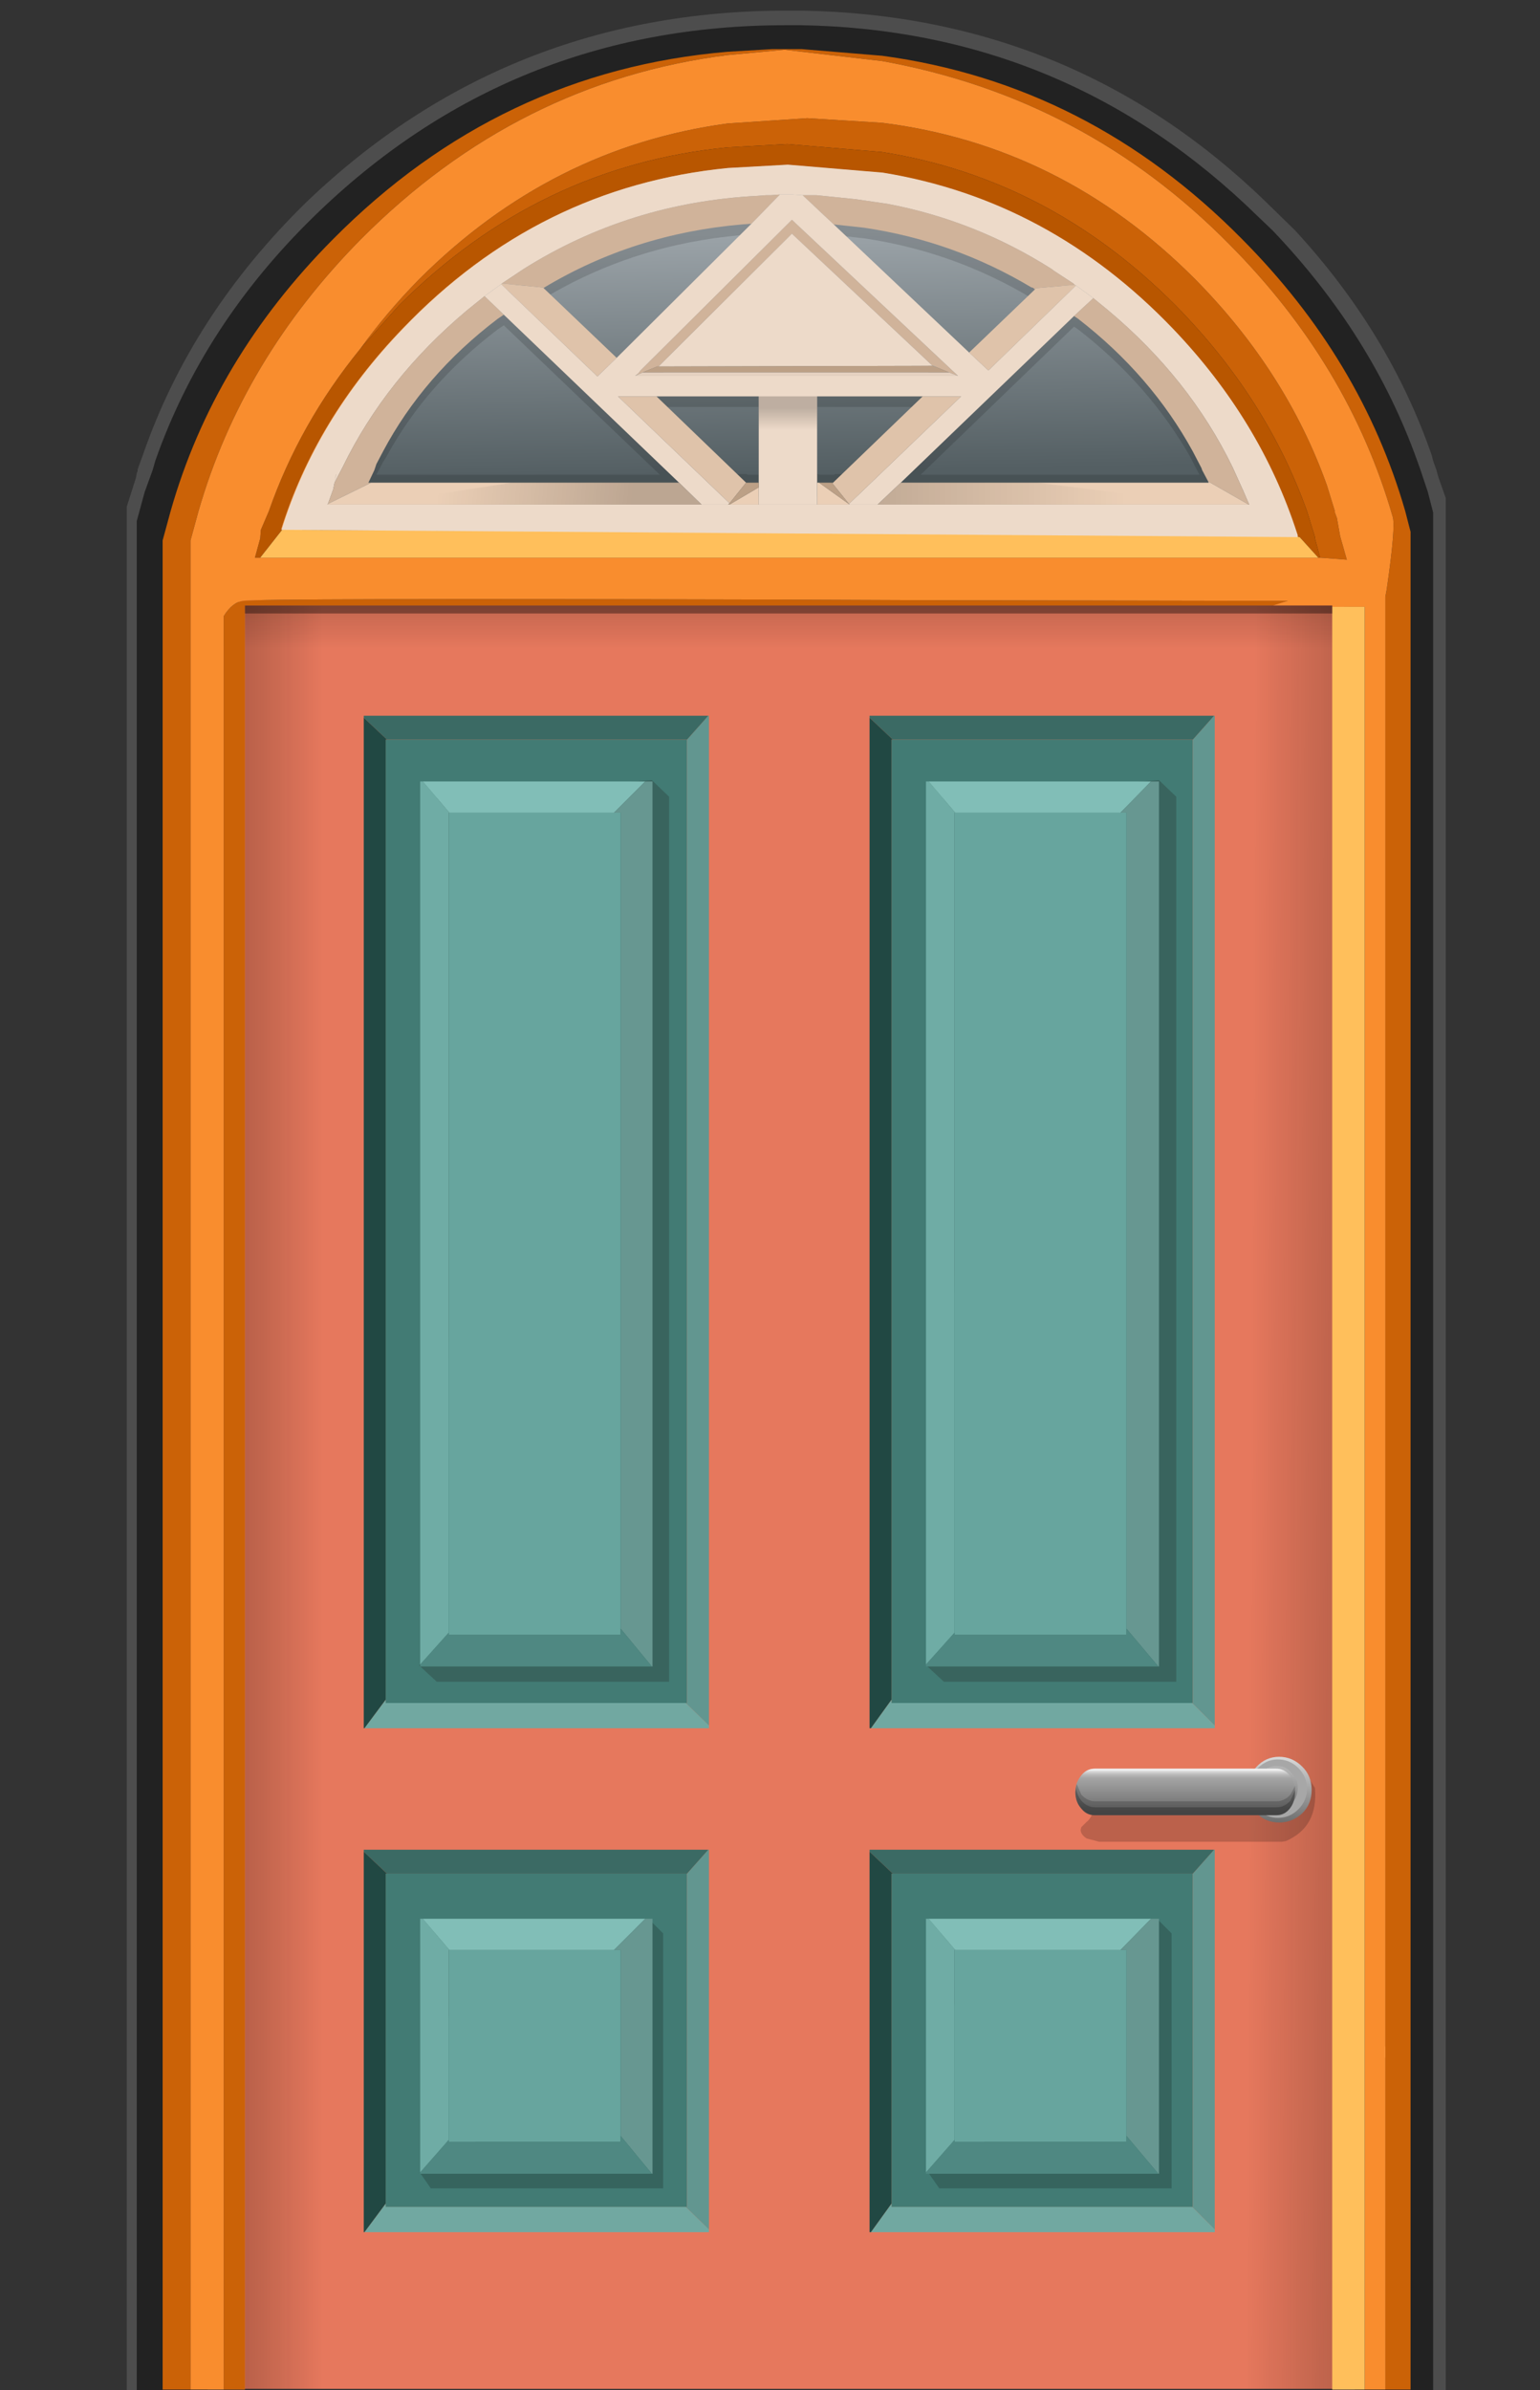 <?xml version="1.0" encoding="UTF-8" standalone="no"?>
<svg xmlns:xlink="http://www.w3.org/1999/xlink" height="180.0px" width="116.0px" xmlns="http://www.w3.org/2000/svg">
  <rect width="100%" height="100%" fill="#333333" stroke="none"/>
  <g transform="matrix(1.0, 0.0, 0.0, 1.0, 0.0, 0.0)">
    <use height="179.2" id="maincontainer_mc" transform="matrix(1.0, 0.0, 0.0, 1.0, 9.55, 0.8)" width="99.35" xlink:href="#sprite0"/>
  </g>
  <defs>
    <g id="sprite0" transform="matrix(1.0, 0.0, 0.0, 1.0, -3.5, -7.2)">
      <use height="179.2" id="doorContainer_mc" transform="matrix(1.0, 0.0, 0.0, 1.0, 3.5, 7.2)" width="99.35" xlink:href="#sprite1"/>
    </g>
    <g id="sprite1" transform="matrix(1.0, 0.0, 0.0, 1.0, -2.5, -2.2)">
      <use height="179.2" transform="matrix(1.0, 0.0, 0.0, 1.0, 2.5, 2.2)" width="99.35" xlink:href="#sprite2"/>
    </g>
    <g id="sprite2" transform="matrix(1.0, 0.0, 0.0, 1.0, -2.5, -2.2)">
      <use height="134.7" transform="matrix(1.0, 0.0, 0.0, 1.0, 10.7, 46.6)" width="84.15" xlink:href="#shape0"/>
      <use height="114.2" transform="matrix(1.0, 0.0, 0.0, 1.0, 20.35, 55.3)" width="64.1" xlink:href="#sprite3"/>
      <use height="179.2" transform="matrix(1.0, 0.0, 0.0, 1.0, 2.5, 2.2)" width="99.35" xlink:href="#sprite4"/>
      <use height="126.3" transform="matrix(1.0, 0.0, 0.0, 1.0, 14.15, 13.8)" width="77.85" xlink:href="#shape3"/>
    </g>
    <g id="shape0" transform="matrix(1.0, 0.0, 0.0, 1.0, -10.7, -46.6)">
      <path d="M94.2 46.7 L94.85 181.3 10.7 181.3 10.95 46.6 94.2 46.7" fill="#e6785d" fill-rule="evenodd" stroke="none"/>
    </g>
    <g id="sprite3" transform="matrix(1.0, 0.0, 0.0, 1.0, -18.35, -53.0)">
      <use height="114.2" transform="matrix(1.0, 0.0, 0.0, 1.0, 18.35, 53.0)" width="64.1" xlink:href="#shape1"/>
    </g>
    <g id="shape1" transform="matrix(1.0, 0.0, 0.0, 1.0, -18.35, -53.0)">
      <path d="M80.8 54.8 L80.8 127.35 80.75 127.35 58.1 127.35 58.1 127.1 58.1 54.8 58.2 54.8 80.8 54.8 M20.1 54.8 L42.7 54.8 42.7 127.35 42.6 127.35 20.0 127.35 20.0 127.1 20.0 54.8 20.1 54.8 M20.1 140.2 L42.7 140.2 42.7 165.3 42.6 165.3 20.0 165.3 20.0 165.05 20.0 140.2 20.1 140.2 M58.2 140.2 L80.8 140.2 80.8 165.3 80.75 165.3 58.1 165.3 58.1 165.05 58.1 140.2 58.2 140.2" fill="#427b74" fill-rule="evenodd" stroke="none"/>
      <path d="M82.4 53.0 L82.45 53.0 82.45 129.05 80.75 127.35 80.8 127.35 80.8 54.8 82.4 53.0 M44.3 53.0 L44.35 53.0 44.35 129.05 42.6 127.35 42.7 127.35 42.7 54.8 44.3 53.0 M42.7 140.2 L44.3 138.4 44.35 138.4 44.35 167.0 42.6 165.3 42.7 165.3 42.7 140.2 M82.4 138.4 L82.45 138.4 82.45 167.0 80.75 165.3 80.8 165.3 80.8 140.2 82.4 138.4" fill="#629690" fill-rule="evenodd" stroke="none"/>
      <path d="M82.45 129.05 L82.45 129.25 56.55 129.25 58.1 127.1 58.1 127.35 80.75 127.35 82.45 129.05 M44.35 129.05 L44.35 129.25 18.4 129.25 20.0 127.1 20.0 127.35 42.6 127.35 44.35 129.05 M42.6 165.3 L44.35 167.0 44.35 167.2 18.4 167.2 20.0 165.05 20.0 165.3 42.6 165.3 M82.45 167.0 L82.45 167.2 56.55 167.2 58.1 165.05 58.1 165.3 80.75 165.3 82.45 167.0" fill="#71a8a1" fill-rule="evenodd" stroke="none"/>
      <path d="M56.45 53.15 L56.45 53.0 82.4 53.0 80.8 54.8 58.2 54.8 56.45 53.15 M18.35 53.15 L18.35 53.0 44.3 53.0 42.7 54.8 20.1 54.8 18.35 53.15 M44.3 138.4 L42.7 140.2 20.1 140.2 18.35 138.55 18.35 138.4 44.3 138.4 M56.45 138.55 L56.45 138.4 82.4 138.4 80.8 140.2 58.2 140.2 56.45 138.55" fill="#3b6a64" fill-rule="evenodd" stroke="none"/>
      <path d="M56.55 129.25 L56.45 129.25 56.45 53.15 58.2 54.8 58.1 54.8 58.1 127.1 56.55 129.25 M18.4 129.25 L18.35 129.25 18.35 53.15 20.1 54.8 20.0 54.8 20.0 127.1 18.4 129.25 M18.35 138.55 L20.1 140.2 20.0 140.2 20.0 165.05 18.4 167.2 18.35 167.2 18.35 138.55 M56.55 167.2 L56.45 167.2 56.45 138.55 58.2 140.2 58.1 140.2 58.1 165.05 56.55 167.2" fill="#214843" fill-rule="evenodd" stroke="none"/>
      <path d="M23.85 59.1 L40.05 57.85 41.35 59.1 41.35 125.75 23.85 125.75 22.5 124.5 25.25 123.7 23.85 59.1" fill="#150700" fill-opacity="0.192" fill-rule="evenodd" stroke="none"/>
      <path d="M78.25 57.85 L79.55 59.1 79.55 125.75 62.05 125.75 60.7 124.5 63.45 123.7 62.05 59.1 78.25 57.85" fill="#150700" fill-opacity="0.192" fill-rule="evenodd" stroke="none"/>
      <path d="M23.4 144.7 L39.85 143.65 40.9 144.7 40.9 163.9 23.4 163.9 22.6 162.75 26.8 160.6 23.4 144.7" fill="#000000" fill-opacity="0.188" fill-rule="evenodd" stroke="none"/>
      <path d="M78.15 143.65 L79.2 144.7 79.2 163.9 61.7 163.9 60.9 162.75 65.1 160.6 61.7 144.7 78.15 143.65" fill="#000000" fill-opacity="0.188" fill-rule="evenodd" stroke="none"/>
      <path d="M22.6 124.45 L22.6 57.95 22.8 57.95 24.8 60.3 24.75 60.3 24.75 122.05 22.6 124.45 M60.9 57.95 L62.9 60.3 62.85 60.3 62.85 122.05 60.7 124.45 60.7 57.95 60.9 57.95 M60.9 143.6 L62.9 145.95 62.85 145.95 62.85 160.25 60.7 162.7 60.7 143.6 60.9 143.6 M24.8 145.95 L24.75 145.95 24.75 160.25 22.6 162.7 22.6 143.6 22.8 143.6 24.8 145.95" fill="#6faca5" fill-rule="evenodd" stroke="none"/>
      <path d="M24.8 60.3 L22.8 57.95 39.55 57.95 37.2 60.3 24.8 60.3 M75.35 60.3 L62.9 60.3 60.9 57.95 77.65 57.95 75.35 60.3 M60.9 143.6 L77.65 143.6 75.35 145.95 62.9 145.95 60.9 143.6 M24.8 145.95 L22.8 143.6 39.55 143.6 37.2 145.95 24.8 145.95" fill="#81beb7" fill-rule="evenodd" stroke="none"/>
      <path d="M39.55 57.95 L40.1 57.95 40.1 124.6 40.05 124.6 37.7 121.75 37.7 60.3 37.2 60.3 39.55 57.95 M75.35 60.3 L77.65 57.95 78.25 57.95 78.25 124.6 78.2 124.6 75.8 121.75 75.8 60.3 75.35 60.3 M75.35 145.95 L77.65 143.6 78.25 143.6 78.25 162.8 78.2 162.8 75.8 159.95 75.8 145.95 75.35 145.95 M37.7 159.95 L37.7 145.95 37.2 145.95 39.55 143.6 40.1 143.6 40.1 162.8 40.05 162.8 37.7 159.95" fill="#679791" fill-rule="evenodd" stroke="none"/>
      <path d="M24.75 122.05 L24.75 60.3 24.8 60.3 37.2 60.3 37.7 60.3 37.7 121.75 37.7 122.2 24.75 122.2 24.75 122.05 M62.9 60.3 L75.35 60.3 75.8 60.3 75.8 121.75 75.8 122.2 62.85 122.2 62.85 122.05 62.85 60.3 62.9 60.3 M62.9 145.95 L75.35 145.95 75.8 145.95 75.8 159.95 75.8 160.4 62.85 160.4 62.85 160.25 62.85 145.95 62.9 145.95 M24.75 160.25 L24.75 145.95 24.8 145.95 37.2 145.95 37.7 145.95 37.7 159.95 37.7 160.4 24.75 160.4 24.75 160.25" fill="#67a59e" fill-rule="evenodd" stroke="none"/>
      <path d="M22.6 124.45 L24.75 122.05 24.75 122.2 37.7 122.2 37.7 121.75 40.05 124.6 22.6 124.6 22.6 124.45 M62.85 122.05 L62.85 122.2 75.8 122.2 75.8 121.75 78.2 124.6 60.7 124.6 60.7 124.45 62.85 122.05 M78.2 162.8 L60.7 162.8 60.7 162.7 62.85 160.25 62.85 160.4 75.8 160.4 75.8 159.95 78.2 162.8 M22.6 162.7 L24.75 160.25 24.75 160.4 37.7 160.4 37.7 159.95 40.05 162.8 22.6 162.8 22.6 162.7" fill="#4f8882" fill-rule="evenodd" stroke="none"/>
    </g>
    <g id="sprite4" transform="matrix(1.0, 0.0, 0.0, 1.0, 0.0, 0.0)">
      <use height="179.2" transform="matrix(1.0, 0.0, 0.0, 1.0, 0.0, 0.0)" width="99.35" xlink:href="#sprite5"/>
    </g>
    <g id="sprite5" transform="matrix(1.0, 0.0, 0.0, 1.0, 0.0, 0.0)">
      <use height="179.2" transform="matrix(1.0, 0.0, 0.0, 1.0, 0.0, 0.0)" width="99.35" xlink:href="#shape2"/>
    </g>
    <g id="shape2" transform="matrix(1.0, 0.0, 0.0, 1.0, 0.0, 0.0)">
      <path d="M0.8 34.6 L1.05 33.9 1.2 33.5 Q4.85 22.9 13.55 14.4 28.6 0.0 49.7 0.0 L50.85 0.0 Q71.3 0.35 85.8 14.4 L88.0 16.55 Q95.1 24.25 98.3 33.5 L98.4 33.9 98.65 34.6 98.8 35.15 99.35 36.7 99.35 179.2 98.4 179.2 98.4 37.8 98.0 36.25 97.45 34.6 97.2 33.9 Q93.8 24.4 86.3 16.55 L85.2 15.5 Q70.85 1.45 50.8 1.1 L49.65 1.1 Q28.85 1.1 14.1 15.5 5.75 23.65 2.15 33.9 L1.95 34.6 1.35 36.25 0.75 38.45 0.75 179.2 0.0 179.2 0.0 37.35 0.7 35.15 0.75 34.85 0.8 34.6" fill="#ffffff" fill-opacity="0.125" fill-rule="evenodd" stroke="none"/>
      <path d="M98.4 179.2 L92.5 179.2 Q92.85 173.3 92.8 169.1 92.8 167.75 92.0 166.7 L92.0 40.65 7.05 40.65 7.05 169.5 Q6.25 174.05 6.1 179.2 L0.75 179.2 0.75 38.45 1.35 36.25 1.95 34.6 2.15 33.9 Q5.75 23.65 14.1 15.5 28.85 1.1 49.65 1.1 L50.8 1.1 Q70.85 1.45 85.2 15.5 L86.3 16.55 Q93.8 24.4 97.2 33.9 L97.45 34.6 98.0 36.25 98.4 37.8 98.4 179.2 M0.75 34.85 L0.75 34.6 0.8 34.6 0.75 34.85" fill="url(#gradient0)" fill-rule="evenodd" stroke="none"/>
      <path d="M94.1 153.9 L94.45 153.6 94.8 153.3 95.2 153.7 94.55 154.4 94.2 154.3 94.1 153.9" fill="#e0d7cf" fill-rule="evenodd" stroke="none"/>
      <path d="M82.3 44.8 L90.8 44.8 90.8 179.15 82.3 179.15 82.3 44.8" fill="url(#gradient1)" fill-rule="evenodd" stroke="none"/>
      <path d="M8.9 44.8 L21.9 44.8 21.9 179.15 8.9 179.15 8.9 44.8" fill="url(#gradient2)" fill-rule="evenodd" stroke="none"/>
      <path d="M94.85 38.25 L94.85 49.3 Q91.85 51.95 85.1 52.65 L18.45 52.65 Q9.3 50.7 5.25 46.7 L5.25 37.9 94.85 38.25" fill="url(#gradient3)" fill-rule="evenodd" stroke="none"/>
      <path d="M17.6 25.45 Q19.55 22.75 22.0 20.25 31.95 10.3 45.25 8.5 L51.25 8.1 56.9 8.45 Q70.45 10.15 80.5 20.25 87.35 27.2 90.4 35.75 L91.0 37.7 91.0 37.8 91.15 38.2 91.4 39.6 91.9 41.35 89.9 41.2 89.85 41.05 89.5 39.75 89.5 39.65 88.9 37.7 Q85.85 29.15 79.0 22.2 69.5 12.65 56.9 10.65 L49.75 10.05 45.25 10.3 Q31.0 11.7 20.5 22.2 L17.6 25.45 M86.35 44.8 L8.9 44.8 8.9 45.4 8.9 179.15 7.3 179.15 7.3 45.6 Q7.95 44.55 8.75 44.45 9.9 44.25 48.15 44.35 L60.15 44.4 87.45 44.45 86.35 44.8 M94.8 179.15 L94.8 44.15 94.9 43.6 Q95.6 38.8 95.35 38.1 92.05 26.65 83.05 17.6 72.15 6.55 56.9 3.8 L49.55 2.95 45.25 3.35 Q29.45 5.35 17.65 17.2 8.7 26.25 5.4 37.7 L4.8 39.9 4.8 179.15 2.7 179.15 2.7 39.9 3.3 37.7 Q6.55 26.25 15.55 17.2 28.1 4.55 45.25 3.1 L48.6 2.9 48.8 2.9 49.8 2.9 50.85 2.9 56.9 3.4 Q72.45 5.5 84.0 17.2 93.0 26.25 96.3 37.7 L96.7 39.25 96.7 179.15 94.8 179.15" fill="#cb6207" fill-rule="evenodd" stroke="none"/>
      <path d="M17.6 25.45 L20.5 22.2 Q31.0 11.7 45.25 10.3 L49.75 10.05 56.9 10.65 Q69.5 12.65 79.0 22.2 85.85 29.15 88.9 37.7 L89.5 39.65 89.5 39.75 89.85 41.05 89.9 41.2 89.75 41.2 88.35 39.65 87.4 39.45 88.15 39.5 88.1 39.35 Q85.35 30.85 78.75 23.95 69.45 14.25 56.9 12.2 L49.75 11.6 45.25 11.85 Q31.0 13.25 20.75 23.95 14.2 30.75 11.6 39.1 L11.9 38.85 11.7 39.1 10.05 41.2 9.65 41.2 10.05 39.75 10.1 39.1 10.7 37.7 Q13.0 31.1 17.6 25.45" fill="#b85600" fill-rule="evenodd" stroke="none"/>
      <path d="M89.9 41.2 L91.9 41.35 91.4 39.6 91.15 38.2 91.0 37.8 91.0 37.7 90.4 35.75 Q87.35 27.2 80.5 20.25 70.45 10.15 56.9 8.45 L51.25 8.1 45.25 8.5 Q31.95 10.3 22.0 20.25 19.55 22.75 17.6 25.45 13.0 31.1 10.7 37.7 L10.1 39.1 10.05 39.75 9.65 41.2 10.05 41.2 89.75 41.2 89.9 41.2 M11.7 39.1 L11.9 38.85 11.6 39.1 Q14.2 30.75 20.75 23.95 31.0 13.25 45.25 11.85 L49.75 11.6 56.9 12.2 Q69.45 14.25 78.75 23.95 85.35 30.85 88.1 39.35 L88.15 39.5 87.4 39.45 11.7 39.1 M90.8 44.9 L90.8 44.8 86.35 44.8 87.45 44.45 60.15 44.4 48.15 44.35 Q9.9 44.25 8.75 44.45 7.95 44.55 7.3 45.6 L7.3 179.15 4.8 179.15 4.8 39.9 5.4 37.7 Q8.7 26.25 17.65 17.2 29.45 5.35 45.25 3.35 L49.55 2.95 56.9 3.8 Q72.15 6.55 83.05 17.6 92.05 26.65 95.35 38.1 95.6 38.8 94.9 43.6 L94.8 44.15 94.8 179.15 93.25 179.15 93.25 44.9 90.8 44.9" fill="#f98d2e" fill-rule="evenodd" stroke="none"/>
      <path d="M89.75 41.2 L10.05 41.2 11.7 39.1 87.4 39.45 88.35 39.65 89.75 41.2 M90.8 45.4 L90.8 44.9 93.25 44.9 93.25 179.15 90.8 179.15 90.8 45.4" fill="#ffbf5b" fill-rule="evenodd" stroke="none"/>
      <path d="M86.35 44.8 L90.8 44.8 90.8 44.9 90.8 45.4 8.9 45.4 8.9 44.8 86.35 44.8" fill="#000000" fill-opacity="0.369" fill-rule="evenodd" stroke="none"/>
    </g>
    <linearGradient gradientTransform="matrix(0.0, 0.082, 0.085, 0.0, 49.5, 103.25)" gradientUnits="userSpaceOnUse" id="gradient0" spreadMethod="pad" x1="-819.2" x2="819.2">
      <stop offset="0.086" stop-color="#000000" stop-opacity="0.329"/>
      <stop offset="0.227" stop-color="#000000" stop-opacity="0.329"/>
    </linearGradient>
    <linearGradient gradientTransform="matrix(-0.005, 0.0, 4.0E-4, -0.082, 88.7, 110.3)" gradientUnits="userSpaceOnUse" id="gradient1" spreadMethod="pad" x1="-819.2" x2="819.2">
      <stop offset="0.0" stop-color="#160c00" stop-opacity="0.239"/>
      <stop offset="1.0" stop-color="#000000" stop-opacity="0.0"/>
    </linearGradient>
    <linearGradient gradientTransform="matrix(0.004, 0.0, 0.0, 0.082, 11.5, 116.8)" gradientUnits="userSpaceOnUse" id="gradient2" spreadMethod="pad" x1="-819.2" x2="819.2">
      <stop offset="0.0" stop-color="#160c00" stop-opacity="0.239"/>
      <stop offset="1.0" stop-color="#000000" stop-opacity="0.0"/>
    </linearGradient>
    <linearGradient gradientTransform="matrix(0.0, 0.003, -0.009, 0.0, 47.85, 45.6)" gradientUnits="userSpaceOnUse" id="gradient3" spreadMethod="pad" x1="-819.2" x2="819.2">
      <stop offset="0.0" stop-color="#160c00" stop-opacity="0.239"/>
      <stop offset="1.0" stop-color="#000000" stop-opacity="0.0"/>
    </linearGradient>
    <g id="shape3" transform="matrix(1.0, 0.0, 0.0, 1.0, -14.15, -13.8)">
      <path d="M74.8 138.6 Q75.2 138.35 75.75 136.75 L87.8 136.6 87.8 134.65 Q88.5 134.05 89.4 134.05 L89.45 134.05 Q90.55 134.05 91.35 135.0 L92.0 136.05 Q92.25 139.0 89.8 140.05 L89.5 140.1 75.75 140.1 74.8 139.85 Q74.35 139.55 74.35 139.2 L74.4 139.0 74.45 138.95 74.8 138.6" fill="#000000" fill-opacity="0.188" fill-rule="evenodd" stroke="none"/>
      <path d="M91.75 136.2 Q91.75 137.25 91.05 137.95 90.3 138.65 89.3 138.65 88.3 138.65 87.6 137.95 86.9 137.25 86.9 136.2 86.9 135.15 87.6 134.45 88.3 133.7 89.3 133.7 90.3 133.7 91.05 134.45 91.75 135.15 91.75 136.2" fill="url(#gradient4)" fill-rule="evenodd" stroke="none"/>
      <path d="M91.4 136.1 Q91.4 137.0 90.75 137.65 90.1 138.3 89.2 138.3 88.35 138.3 87.7 137.65 87.1 137.0 87.1 136.1 87.1 135.2 87.7 134.55 88.35 133.9 89.2 133.9 90.1 133.9 90.75 134.55 91.4 135.2 91.4 136.1" fill="#a7a7a7" fill-rule="evenodd" stroke="none"/>
      <path d="M87.45 135.95 Q87.5 135.3 88.0 134.85 88.5 134.35 89.2 134.4 89.85 134.4 90.25 134.95 90.75 135.45 90.7 136.1 90.7 136.8 90.15 137.3 L89.05 137.75 Q88.35 137.7 87.9 137.2 87.45 136.65 87.45 135.95" fill="url(#gradient5)" fill-rule="evenodd" stroke="none"/>
      <path d="M75.4 138.1 Q74.8 138.1 74.4 137.6 73.95 137.1 73.95 136.35 73.95 135.65 74.4 135.1 74.8 134.6 75.4 134.6 L89.1 134.6 Q89.7 134.6 90.1 135.1 90.5 135.65 90.5 136.35 90.5 137.1 90.1 137.6 89.7 138.1 89.1 138.1 L75.4 138.1" fill="url(#gradient6)" fill-rule="evenodd" stroke="none"/>
      <path d="M74.0 135.95 Q74.05 136.55 74.4 137.0 74.85 137.5 75.45 137.5 L89.1 137.5 Q89.7 137.5 90.15 137.0 L90.5 136.2 90.5 136.35 Q90.5 137.1 90.1 137.6 89.7 138.1 89.1 138.1 L75.4 138.1 Q74.8 138.1 74.4 137.6 73.95 137.1 73.95 136.35 L74.0 135.95" fill="#000000" fill-opacity="0.38" fill-rule="evenodd" stroke="none"/>
      <path d="M90.5 136.2 L90.15 137.0 Q89.7 137.5 89.1 137.5 L75.45 137.5 Q74.85 137.5 74.4 137.0 74.05 136.55 74.0 135.95 L74.05 135.75 74.4 136.55 Q74.85 137.05 75.45 137.05 L89.1 137.05 Q89.7 137.05 90.15 136.55 L90.5 135.9 90.5 136.2" fill="#000000" fill-opacity="0.192" fill-rule="evenodd" stroke="none"/>
      <path d="M74.4 135.1 Q74.8 134.6 75.4 134.6 L89.1 134.6 Q89.7 134.6 90.1 135.1 90.5 135.65 90.5 136.35 90.5 137.1 90.1 137.6 89.7 138.1 89.1 138.1 L75.4 138.1 Q74.8 138.1 74.4 137.6 73.95 137.1 73.95 136.35 73.95 135.65 74.4 135.1" fill="url(#gradient7)" fill-rule="evenodd" stroke="none"/>
      <path d="M90.7 41.7 L90.7 41.85 14.15 41.3 Q16.75 32.95 23.3 26.15 33.55 15.45 47.8 14.05 L52.3 13.8 59.45 14.4 Q72.0 16.45 81.3 26.15 87.9 33.05 90.65 41.55 L90.7 41.7" fill="#eddac9" fill-rule="evenodd" stroke="none"/>
      <path d="M54.05 26.5 L54.4 26.25 54.45 26.5 54.25 26.6 54.05 26.5" fill="#eddac9" fill-rule="evenodd" stroke="none"/>
      <path d="M86.55 38.25 L87.0 39.3 87.05 39.4 17.6 39.4 17.65 39.35 18.05 38.25 18.15 37.75 18.75 36.6 Q22.0 29.9 28.15 24.75 L29.45 23.7 30.7 22.8 30.75 22.75 32.4 21.65 Q40.35 16.65 50.0 16.15 L50.65 16.1 51.0 16.1 51.7 16.05 52.3 16.05 52.65 16.05 53.4 16.1 53.8 16.1 54.45 16.1 57.4 16.4 59.8 16.75 Q66.4 18.0 72.15 21.65 L72.35 21.8 73.8 22.75 73.9 22.85 74.0 22.9 75.1 23.7 75.3 23.85 76.4 24.75 Q82.55 29.9 85.8 36.6 L86.5 38.15 86.55 38.25" fill="url(#gradient8)" fill-rule="evenodd" stroke="none"/>
      <path d="M30.45 26.2 Q25.05 30.3 22.05 35.8 L21.8 36.2 21.3 37.15 42.65 37.15 30.9 25.9 30.45 26.2 M18.3 37.1 L18.15 37.65 18.25 37.15 18.3 37.1 M42.55 29.8 L63.2 29.75 52.6 19.8 42.55 29.8 M54.6 37.15 L55.8 37.15 55.85 37.1 57.25 37.1 62.45 32.05 54.5 32.05 54.5 37.1 54.6 37.1 54.6 37.15 M50.1 32.05 L42.4 32.05 47.65 37.1 49.2 37.1 49.25 37.15 50.1 37.15 50.1 32.05 M49.55 19.05 L48.85 19.1 Q40.7 19.8 33.95 23.85 L33.9 23.9 39.4 29.15 49.55 19.05 M70.9 24.0 L70.8 23.9 70.7 23.85 70.65 23.85 Q64.8 20.35 58.05 19.35 L55.75 19.1 65.95 28.75 70.9 24.0 M85.65 37.1 L85.75 38.8 18.3 38.8 19.6 35.8 Q22.75 30.1 28.15 25.55 L29.45 24.5 30.7 23.6 30.75 23.55 32.4 22.45 Q40.35 17.45 50.0 16.95 L50.65 16.9 51.0 16.9 51.7 16.85 52.3 16.85 52.65 16.85 53.4 16.9 53.8 16.9 54.45 16.9 57.4 17.2 59.8 17.55 Q66.4 18.8 72.15 22.45 L72.35 22.6 73.8 23.55 73.9 23.65 74.0 23.7 75.1 24.5 75.3 24.65 76.4 25.55 Q81.8 30.1 85.0 35.8 L85.65 37.1 M82.8 36.2 L82.6 35.8 Q79.45 30.3 74.15 26.2 L73.85 26.0 62.3 37.15 83.3 37.15 82.8 36.2" fill="#000000" fill-opacity="0.141" fill-rule="evenodd" stroke="none"/>
      <path d="M83.95 37.65 L83.5 36.8 83.45 36.65 82.8 35.4 Q79.65 29.65 74.15 25.4 L73.85 25.2 75.3 23.85 76.4 24.75 Q82.55 29.9 85.8 36.6 L86.5 38.15 86.55 38.25 87.0 39.3 87.05 39.4 87.0 39.4 83.95 37.65 M70.9 23.2 L70.8 23.1 70.7 23.05 70.65 23.05 Q64.8 19.55 58.05 18.55 L55.75 18.3 53.4 16.1 53.8 16.1 54.45 16.1 57.4 16.4 59.8 16.75 Q66.4 18.0 72.15 21.65 L72.35 21.8 73.8 22.75 73.9 22.85 71.0 23.1 70.95 23.1 70.9 23.2 M30.75 22.75 L32.4 21.65 Q40.35 16.65 50.0 16.15 L50.65 16.1 51.0 16.1 51.7 16.05 49.55 18.25 48.85 18.3 Q40.7 19.0 33.95 23.05 L33.9 23.1 33.85 23.05 30.75 22.75 M42.55 29.0 L42.45 29.0 41.35 29.45 40.8 29.7 41.05 29.5 41.2 29.3 52.6 17.95 65.1 29.7 64.45 29.45 63.6 29.1 63.25 28.95 63.2 28.95 52.6 19.0 42.55 29.0 M17.65 39.35 L18.05 38.25 18.15 37.75 18.75 36.6 Q22.0 29.9 28.15 24.75 L29.45 23.7 30.9 25.1 30.45 25.4 Q24.85 29.65 21.8 35.4 L21.3 36.35 21.15 36.8 20.7 37.75 20.9 37.75 17.65 39.35" fill="#d0b39a" fill-rule="evenodd" stroke="none"/>
      <path d="M83.95 37.65 L87.0 39.4 59.05 39.4 60.8 37.75 84.0 37.75 83.95 37.65 M50.1 38.1 L50.1 39.4 47.9 39.4 50.1 38.1 M54.5 39.4 L54.5 37.75 54.65 37.75 56.95 39.4 54.5 39.4 M44.1 37.75 L45.8 39.4 17.6 39.4 17.65 39.35 20.9 37.75 44.1 37.75" fill="#ebcfb6" fill-rule="evenodd" stroke="none"/>
      <path d="M70.9 23.2 L70.95 23.1 71.0 23.1 73.9 22.85 74.0 22.9 67.4 29.3 65.95 27.95 70.9 23.2 M30.75 22.75 L33.85 23.05 33.9 23.1 39.4 28.35 37.95 29.75 30.7 22.8 30.75 22.75 M62.45 31.25 L65.35 31.25 56.9 39.35 55.65 37.8 55.7 37.75 62.45 31.25 M49.15 37.75 L47.9 39.3 39.5 31.25 42.4 31.25 49.15 37.75" fill="#dfc3aa" fill-rule="evenodd" stroke="none"/>
      <path d="M75.3 23.85 L73.85 25.2 60.8 37.75 59.05 39.4 56.95 39.4 56.9 39.35 65.35 31.25 62.45 31.25 54.5 31.25 54.5 37.75 54.5 39.4 50.1 39.4 50.1 38.1 50.1 37.75 50.1 31.25 42.4 31.25 39.5 31.25 47.9 39.3 47.8 39.4 45.8 39.4 44.1 37.75 30.9 25.1 29.45 23.7 30.7 22.8 37.95 29.75 39.4 28.35 49.55 18.25 51.7 16.05 52.3 16.05 52.65 16.05 53.4 16.1 55.75 18.3 65.95 27.95 67.4 29.3 74.0 22.9 75.1 23.7 75.3 23.85 M42.55 29.0 L52.6 19.0 63.2 28.95 42.55 29.0 M65.1 29.7 L52.6 17.95 41.2 29.3 41.05 29.5 40.8 29.7 65.1 29.7" fill="#eddac9" fill-rule="evenodd" stroke="none"/>
      <path d="M41.35 29.45 L42.45 29.0 42.55 29.0 63.2 28.95 63.6 29.1 64.45 29.45 41.35 29.45 M50.1 37.75 L50.1 38.1 47.9 39.4 47.8 39.4 47.9 39.3 49.15 37.75 50.1 37.75 M56.9 39.35 L56.95 39.4 54.65 37.75 55.7 37.75 55.65 37.8 56.9 39.35" fill="#bca086" fill-rule="evenodd" stroke="none"/>
      <path d="M64.45 29.45 L65.1 29.7 40.8 29.7 41.35 29.45 64.45 29.45" fill="#e6d2c1" fill-rule="evenodd" stroke="none"/>
      <path d="M63.2 28.95 L63.25 28.95 63.6 29.1 63.2 28.95" fill="url(#gradient9)" fill-rule="evenodd" stroke="none"/>
      <path d="M45.8 39.4 L20.7 39.4 31.5 37.75 44.1 37.75 45.8 39.4" fill="url(#gradient10)" fill-rule="evenodd" stroke="none"/>
      <path d="M59.05 39.4 L60.8 37.75 71.1 37.75 84.35 39.4 59.05 39.4" fill="url(#gradient11)" fill-rule="evenodd" stroke="none"/>
      <path d="M50.1 31.25 L54.5 31.25 54.5 39.4 50.1 39.4 50.1 31.25" fill="url(#gradient12)" fill-rule="evenodd" stroke="none"/>
    </g>
    <linearGradient gradientTransform="matrix(0.0, 0.003, 0.003, 0.0, 89.3, 136.15)" gradientUnits="userSpaceOnUse" id="gradient4" spreadMethod="pad" x1="-819.2" x2="819.2">
      <stop offset="0.0" stop-color="#d9d9d9"/>
      <stop offset="1.0" stop-color="#6e6e6e"/>
    </linearGradient>
    <linearGradient gradientTransform="matrix(-1.0E-4, 0.002, 0.002, 1.0E-4, 89.1, 136.3)" gradientUnits="userSpaceOnUse" id="gradient5" spreadMethod="pad" x1="-819.2" x2="819.2">
      <stop offset="0.0" stop-color="#b3b3b3"/>
      <stop offset="1.0" stop-color="#6e6e6e"/>
    </linearGradient>
    <linearGradient gradientTransform="matrix(0.0, 0.002, -0.002, 0.0, 82.4, 136.15)" gradientUnits="userSpaceOnUse" id="gradient6" spreadMethod="pad" x1="-819.2" x2="819.2">
      <stop offset="0.0" stop-color="#b3b3b3"/>
      <stop offset="1.0" stop-color="#6e6e6e"/>
    </linearGradient>
    <linearGradient gradientTransform="matrix(0.0, 0.002, -0.002, 0.0, 82.4, 136.15)" gradientUnits="userSpaceOnUse" id="gradient7" spreadMethod="pad" x1="-819.2" x2="819.2">
      <stop offset="0.027" stop-color="#ffffff"/>
      <stop offset="0.247" stop-color="#b3b3b3" stop-opacity="0.106"/>
      <stop offset="1.0" stop-color="#6e6e6e" stop-opacity="0.0"/>
    </linearGradient>
    <linearGradient gradientTransform="matrix(2.0E-4, 0.011, -0.012, 2.0E-4, 52.35, 27.95)" gradientUnits="userSpaceOnUse" id="gradient8" spreadMethod="pad" x1="-819.2" x2="819.2">
      <stop offset="0.0" stop-color="#9ba3a8"/>
      <stop offset="1.0" stop-color="#545f63"/>
    </linearGradient>
    <linearGradient gradientTransform="matrix(2.0E-4, 0.011, -0.012, 2.0E-4, 52.35, 27.95)" gradientUnits="userSpaceOnUse" id="gradient9" spreadMethod="pad" x1="-819.2" x2="819.2">
      <stop offset="0.0" stop-color="#ffffff"/>
      <stop offset="1.0" stop-color="#8b9ca1"/>
    </linearGradient>
    <linearGradient gradientTransform="matrix(-0.009, -6.0E-4, 1.0E-4, -0.001, 33.25, 38.55)" gradientUnits="userSpaceOnUse" id="gradient10" spreadMethod="pad" x1="-819.2" x2="819.2">
      <stop offset="0.0" stop-color="#000000" stop-opacity="0.2"/>
      <stop offset="1.0" stop-color="#000000" stop-opacity="0.0"/>
    </linearGradient>
    <linearGradient gradientTransform="matrix(0.013, 0.0, 0.0, 0.001, 67.1, 38.85)" gradientUnits="userSpaceOnUse" id="gradient11" spreadMethod="pad" x1="-819.2" x2="819.2">
      <stop offset="0.0" stop-color="#000000" stop-opacity="0.2"/>
      <stop offset="1.0" stop-color="#000000" stop-opacity="0.0"/>
    </linearGradient>
    <linearGradient gradientTransform="matrix(0.0, 0.001, -0.005, 0.0, 52.7, 32.95)" gradientUnits="userSpaceOnUse" id="gradient12" spreadMethod="pad" x1="-819.2" x2="819.2">
      <stop offset="0.0" stop-color="#000000" stop-opacity="0.2"/>
      <stop offset="1.0" stop-color="#000000" stop-opacity="0.0"/>
    </linearGradient>
  </defs>
</svg>
